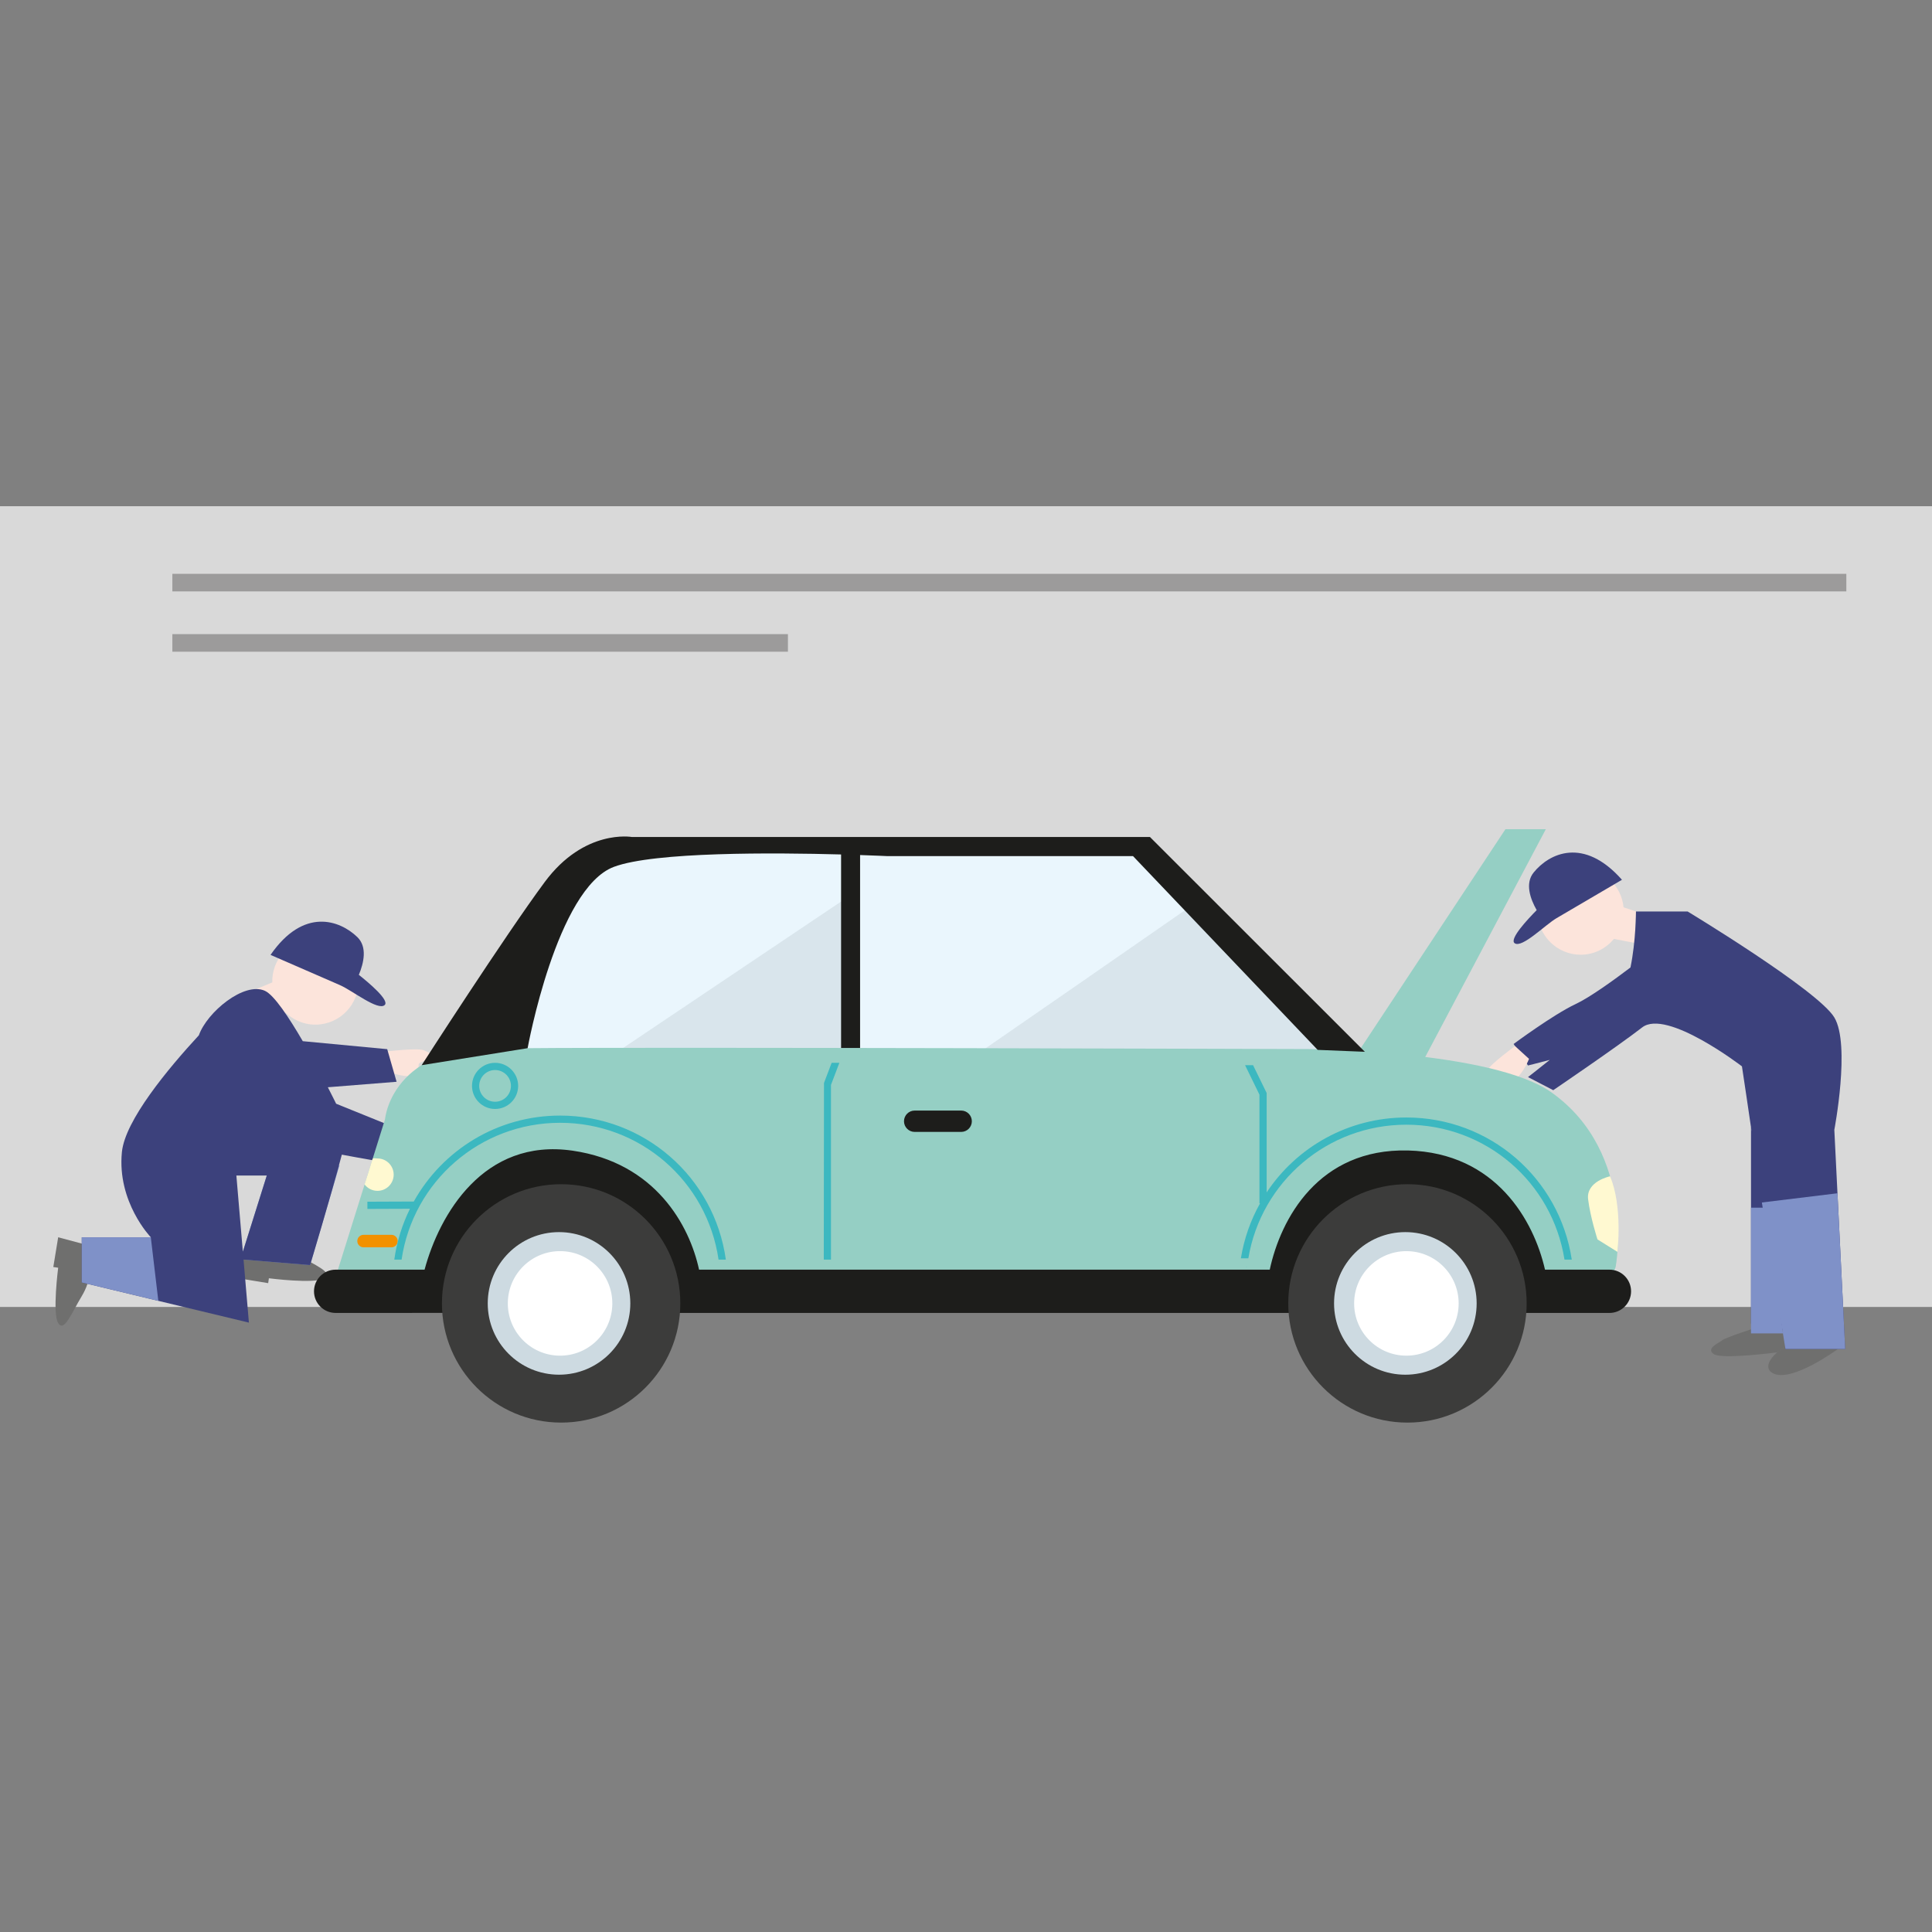 <?xml version="1.0" encoding="utf-8"?>
<!-- Generator: Adobe Illustrator 16.0.0, SVG Export Plug-In . SVG Version: 6.00 Build 0)  -->
<!DOCTYPE svg PUBLIC "-//W3C//DTD SVG 1.1//EN" "http://www.w3.org/Graphics/SVG/1.1/DTD/svg11.dtd">
<svg version="1.1" id="Layer_1" xmlns="http://www.w3.org/2000/svg" xmlns:xlink="http://www.w3.org/1999/xlink" x="0px" y="0px"
	 width="226.77px" height="226.77px" viewBox="0 0 226.77 226.77" enable-background="new 0 0 226.77 226.77" xml:space="preserve">
<rect x="0" y="0" width="226.77" height="226.77" fill="#808080" stroke="none"/>
<g>
	<rect x="0" y="59.418" fill="#D9D9D9" width="226.77" height="93.987"/>
	<path fill="#6F6F6E" d="M28.728,147.269l-0.742,2.769l3.492,0.572l0.084-0.572c0,0,5.385,0.698,6.5,0s-1.154-1.553-3.17-2.769
		c-2.014-1.215-3.414-0.852-3.414-0.852L28.728,147.269z"/>
	<polygon fill="#95CFC4" points="159.044,124.055 176.7,97.332 181.44,97.332 166.858,124.873 	"/>
	<rect x="20.231" y="74.43" fill="#9C9B9B" width="72.253" height="2.064"/>
	<rect x="20.231" y="67.354" fill="#9C9B9B" width="196.484" height="2.063"/>
	<g>
		<path fill="#3C417C" d="M205.526,132.29v23.069h3.746C209.272,155.36,207.552,141.051,205.526,132.29z"/>
		<path fill="#FCE4DB" d="M192.025,106.984l-1.458-0.487c-0.249-2.571-2.391-4.588-5.027-4.588c-2.803,0-5.074,2.272-5.074,5.075
			c0,2.803,2.271,5.077,5.074,5.077c1.574,0,2.963-0.732,3.895-1.856c1.012,0.195,2.739,0.528,2.591,0.501
			C191.815,110.662,192.025,106.984,192.025,106.984z"/>
		<path fill="#3C417C" d="M190.379,103.265c-4.515-5.104-8.562-3.087-10.367-0.853c-1.043,1.288-0.385,3.106,0.357,4.416
			c-1.09,1.1-3.231,3.399-2.591,3.879c0.85,0.635,3.581-2.149,4.916-2.933c0.001-0.001,0.002-0.001,0.003-0.002L190.379,103.265z"/>
		<path fill="#6F6F6E" d="M215.733,158.334c0,0-5.494,4.061-7.673,2.832c-1.67-0.939,1.168-3.467,2.87-3.467
			C212.631,157.699,215.733,158.334,215.733,158.334z"/>
		<path fill="#3C417C" d="M215.306,132.614c0,0,1.913-10.002,0-13.189c-1.913-3.189-17.223-12.44-17.223-12.44h-6.059
			c0,0-0.004,3.476-0.647,6.573c-1.919,1.454-4.75,3.506-6.452,4.303c-2.611,1.225-7.264,4.678-7.264,4.678l1.691,2.521
			c0,0,1.052-0.254,2.554-0.656c-1.475,1.183-2.554,2.02-2.554,2.02l2.961,1.537c0,0,7.565-5.135,10.435-7.365
			c2.87-2.234,11.714,4.568,11.714,4.568s3.19,21.051,3.19,22.965c0,1.916,1.913,10.207,1.913,10.207h7.015L215.306,132.614z"/>
		<path fill="#6F6F6E" d="M206.045,155.864c0,0-3.455,1.094-3.91,1.459c-0.455,0.363-1.912,0.93-1.002,1.604
			c0.911,0.674,7.476-0.193,7.476-0.193s0.638-0.419,1.286-0.906c-0.27-0.993-0.437-1.743-0.437-1.743L206.045,155.864z"/>
		<polygon fill="#7F91C8" points="205.526,141.75 207.552,141.75 209.272,156.506 205.526,156.506 		"/>
		<polygon fill="#7F91C8" points="206.8,141.143 215.675,140.061 216.58,158.334 209.566,158.334 		"/>
		<path fill="#FCE4DB" d="M177.826,122.783c0,0-2.985,2.186-3.259,2.869s-0.547,1.094,0,1.094s1.303-0.41,1.472-0.342
			c0.168,0.068-0.105-0.137,0.441,0.342s0.297,0.889,1.346,0c1.047-0.889,1.645-2.461,1.645-2.461L177.826,122.783z"/>
	</g>
	<g>
		<polyline fill="#7F91C8" points="39.848,136.793 39.739,137.133 36.396,148.489 28.225,147.817 31.315,137.979 		"/>
		<path fill="#FCE4DB" d="M42.043,114.59c-0.336-2.783-2.863-4.769-5.646-4.433c-2.617,0.315-4.502,2.575-4.441,5.157l-1.888,0.782
			c0,0,2.679,3.011,2.475,3.077c-0.144,0.046,0,0,0.981-0.315c1.059,1.005,2.525,1.564,4.088,1.376
			C40.395,119.901,42.378,117.371,42.043,114.59z"/>
		<path fill="#3C417C" d="M42.119,114.423c0.58-1.39,1.016-3.273-0.174-4.428c-2.06-2.001-6.319-3.52-10.19,2.087l8.151,3.549
			c0.007,0.003,0.01,0.007,0.018,0.01c1.419,0.617,4.466,3.055,5.232,2.322C45.734,117.41,43.333,115.385,42.119,114.423z"/>
		<path fill="#6F6F6E" d="M9.598,145.967l-2.769-0.742l-0.572,3.492l0.572,0.084c0,0-0.698,5.385,0,6.5s1.553-1.154,2.769-3.17
			c1.215-2.014,0.852-3.414,0.852-3.414L9.598,145.967z"/>
		<path fill="#FCE4DB" d="M45.421,123.41c0,0,3.674-0.441,4.339-0.127c0.667,0.312,1.146,0.426,0.747,0.799s-1.232,0.59-1.31,0.754
			c-0.077,0.166-0.018-0.17-0.09,0.551c-0.072,0.725,0.389,0.854-0.982,0.918c-1.373,0.066-2.881-0.676-2.881-0.676L45.421,123.41z"
			/>
		<path fill="#3C417C" d="M33.171,134.082"/>
		<path fill="#D9D9D9" d="M9.598,145.229"/>
		<path fill="#3C417C" d="M38.481,127.617l8.07-0.643l-1.102-3.828l-9.91-0.936c-1.624-2.792-3.375-5.425-4.445-5.912
			c-2.432-1.102-6.789,2.495-7.753,5.22c-3.662,3.968-8.662,9.998-9.032,13.702c-0.588,5.887,3.394,10.008,3.394,10.008H9.598v5.303
			l19.617,4.711l-0.63-7.396l7.811,0.643c0,0,2.374-7.857,3.726-12.961c2.489,0.47,4.884,0.869,4.884,0.869l1.545-3.975
			l-7.096-2.871C39.455,129.551,39.08,128.783,38.481,127.617z M28.506,146.921l-0.762-8.942h3.571L28.506,146.921z"/>
		<polygon fill="#7F91C8" points="9.598,145.229 9.598,150.531 18.584,152.69 17.702,145.229 		"/>
	</g>
	<g>
		<g>
			<g>
				<path fill="#EAF6FD" d="M59.606,124.112c0,0,7.119-18.911,9.909-24.66c6.138,0,28.146,0,32.66,0c0,4.86,0.122,18.088,0,24.66
					C100.489,124.112,59.606,124.112,59.606,124.112z"/>
			</g>
		</g>
		<g>
			<g>
				<path fill="#EAF6FD" d="M99.942,99.509v24.827c0,0,11.842,0,16.512,0c5.458,0,38.421-0.225,40.133-0.225
					c-1.925-2.763-21.162-22.571-23.195-24.603C131.839,99.509,99.942,99.509,99.942,99.509z"/>
			</g>
		</g>
		<g opacity="0.6">
			<g>
				<g>
					<path fill="#CDDAE1" d="M99.29,105.44l-27.795,18.671c6.881,0.029,22.672,0.006,27.795,0
						C99.29,121.243,99.309,105.622,99.29,105.44z"/>
				</g>
			</g>
		</g>
		<g opacity="0.6">
			<g>
				<g>
					<path fill="#CDDAE1" d="M156.586,124.336c-1.522-1.781-15.12-15.829-16.948-17.88c-7.131,4.95-18.649,12.941-25.821,17.88
						C124.925,124.336,153.073,124.436,156.586,124.336z"/>
				</g>
			</g>
		</g>
		<g>
			<g>
				<path fill="#95CFC4" d="M153.555,123.135c0,0,21.622,0.147,28.59,5.115c10.035,7.156,7.489,20.479,7.489,20.479l-1.671,4.176
					h-11.694H77.707H38.45l6.745-21.541c0,0,0.81-10.005,16.734-8.332C75.831,122.888,153.555,123.135,153.555,123.135z"/>
			</g>
		</g>
		<g>
			<g>
				<path fill="#1D1D1B" d="M188.909,154.108h-12.035l-0.211-2.309c-0.045-0.457-1.244-11.414-11.528-11.684
					c-0.119-0.004-0.236-0.005-0.352-0.005c-9.907,0-11.001,11.198-11.043,11.679l-0.203,2.318H77.452l-0.135-2.397
					c-0.026-0.401-0.779-10.155-10.835-11.62c-9.691-1.42-12.013,11.361-12.107,11.905l-0.363,2.107l-14.616,0.005
					c-1.403,0-2.54-1.136-2.54-2.539s1.137-2.54,2.54-2.54h10.438c1.729-6.438,6.912-15.493,17.381-13.966
					c9.73,1.419,13.718,8.78,14.838,13.966h66.985c1.273-5.946,5.712-14.25,16.231-13.99c10.354,0.271,14.784,8.295,16.077,13.99
					h7.563c1.402,0,2.539,1.137,2.539,2.54S190.312,154.108,188.909,154.108z"/>
			</g>
		</g>
		<g>
			<g>
				<g>
					<circle fill="#3C3C3B" cx="65.863" cy="152.988" r="13.99"/>
				</g>
			</g>
			<g>
				<g>
					<circle fill="#CDDAE1" cx="65.616" cy="152.988" r="8.368"/>
				</g>
			</g>
			<g>
				<g>
					<path fill="#FFFFFF" d="M71.871,153.094c-0.06,3.389-2.854,6.088-6.241,6.028c-3.388-0.061-6.083-2.855-6.023-6.244
						c0.06-3.386,2.852-6.084,6.24-6.024C69.234,146.913,71.931,149.709,71.871,153.094z"/>
				</g>
			</g>
		</g>
		<g>
			<g>
				<g>
					<circle fill="#3C3C3B" cx="165.201" cy="152.988" r="13.991"/>
				</g>
			</g>
			<g>
				<g>
					<path fill="#CDDAE1" d="M173.323,152.988c0,4.621-3.746,8.37-8.371,8.37c-4.621,0-8.366-3.749-8.366-8.37
						s3.745-8.368,8.366-8.368C169.577,144.619,173.323,148.366,173.323,152.988z"/>
				</g>
			</g>
			<g>
				<g>
					<circle fill="#FFFFFF" cx="165.077" cy="152.988" r="6.134"/>
				</g>
			</g>
		</g>
		<g>
			<g>
				<path fill="#1D1D1B" d="M114.071,131.608c0,0.688-0.56,1.251-1.253,1.251h-5.457c-0.691,0-1.254-0.562-1.254-1.251l0,0
					c0-0.693,0.562-1.255,1.254-1.255h5.457C113.511,130.353,114.071,130.914,114.071,131.608L114.071,131.608z"/>
			</g>
		</g>
		<g>
			<g>
				<path fill="#3CB8C0" d="M58.111,130.166c-1.494,0-2.709-1.215-2.709-2.708c0-1.494,1.215-2.709,2.709-2.709
					c1.493,0,2.708,1.215,2.708,2.709C60.819,128.951,59.604,130.166,58.111,130.166z M58.111,125.596
					c-1.027,0-1.863,0.835-1.863,1.862c0,1.026,0.835,1.86,1.863,1.86c1.026,0,1.861-0.834,1.861-1.86
					C59.972,126.431,59.137,125.596,58.111,125.596z"/>
			</g>
		</g>
		<g>
			<g>
				<path fill="#FFF9D1" d="M188.982,138.068c0,0-2.835,0.589-2.576,2.701c0.259,2.109,1.099,4.708,1.099,4.708l2.342,1.461
					C189.846,146.938,190.486,141.629,188.982,138.068z"/>
			</g>
		</g>
		<g>
			<path fill="#1D1D1B" d="M134.976,98.242H74.158c0,0-5.566-0.994-10.22,5.287s-14.444,21.496-14.444,21.496l12.435-1.993
				c0,0,3.403-18.771,10.13-21.286c4.751-1.775,18.813-1.669,26.664-1.453v22.713h2.231v-22.645
				c1.994,0.067,3.229,0.128,3.229,0.128h28.809l21.669,22.741l5.541,0.225L134.976,98.242z"/>
		</g>
		<g>
			<g>
				<path fill="#F29100" d="M46.677,145.673c0,0.405-0.329,0.732-0.735,0.732h-3.269c-0.405,0-0.734-0.327-0.734-0.732l0,0
					c0-0.408,0.329-0.736,0.734-0.736h3.269C46.347,144.937,46.677,145.265,46.677,145.673L46.677,145.673z"/>
			</g>
		</g>
		<g>
			<g>
				<path fill="#FFF9D1" d="M46.208,137.875c0,1.048-0.852,1.901-1.901,1.901c-0.619,0-1.169-0.296-1.516-0.755
					c0.368-1.159,0.566-1.771,0.926-2.952c0.058-0.188,0.384-0.095,0.59-0.095C45.356,135.975,46.208,136.826,46.208,137.875z"/>
			</g>
		</g>
		<g>
			<path fill="#3CB8C0" d="M146.365,148.69c0.001-0.007,0.004-0.013,0.004-0.019h-0.162L146.365,148.69z"/>
		</g>
		<g>
			<polygon fill="#3CB8C0" points="97.616,124.749 96.717,127.115 96.692,147.847 97.537,147.847 97.537,127.343 98.522,124.749 			
				"/>
		</g>
		<g>
			<path fill="#3CB8C0" d="M165.067,131.166c-6.804,0-12.853,3.461-16.393,8.792v-11.666l-1.595-3.267h-0.938l1.688,3.462v12.759
				h0.068c-1.096,1.962-1.875,4.131-2.248,6.452h0.876c1.507-9.007,9.296-15.686,18.542-15.686c9.329,0,17.122,6.738,18.566,15.834
				h0.854C183.032,138.276,174.862,131.166,165.067,131.166z"/>
		</g>
		<g>
			<path fill="#3CB8C0" d="M65.739,130.942c-7.336,0-13.794,4.031-17.173,10.088l-5.444,0.022l0.003,0.846l4.995-0.019
				c-0.91,1.838-1.539,3.844-1.84,5.968h0.857c1.354-9.194,9.231-16.059,18.603-16.059c9.408,0,17.25,6.851,18.601,16.059h0.856
				C83.835,138.16,75.612,130.942,65.739,130.942z"/>
		</g>
	</g>
</g>
</svg>
